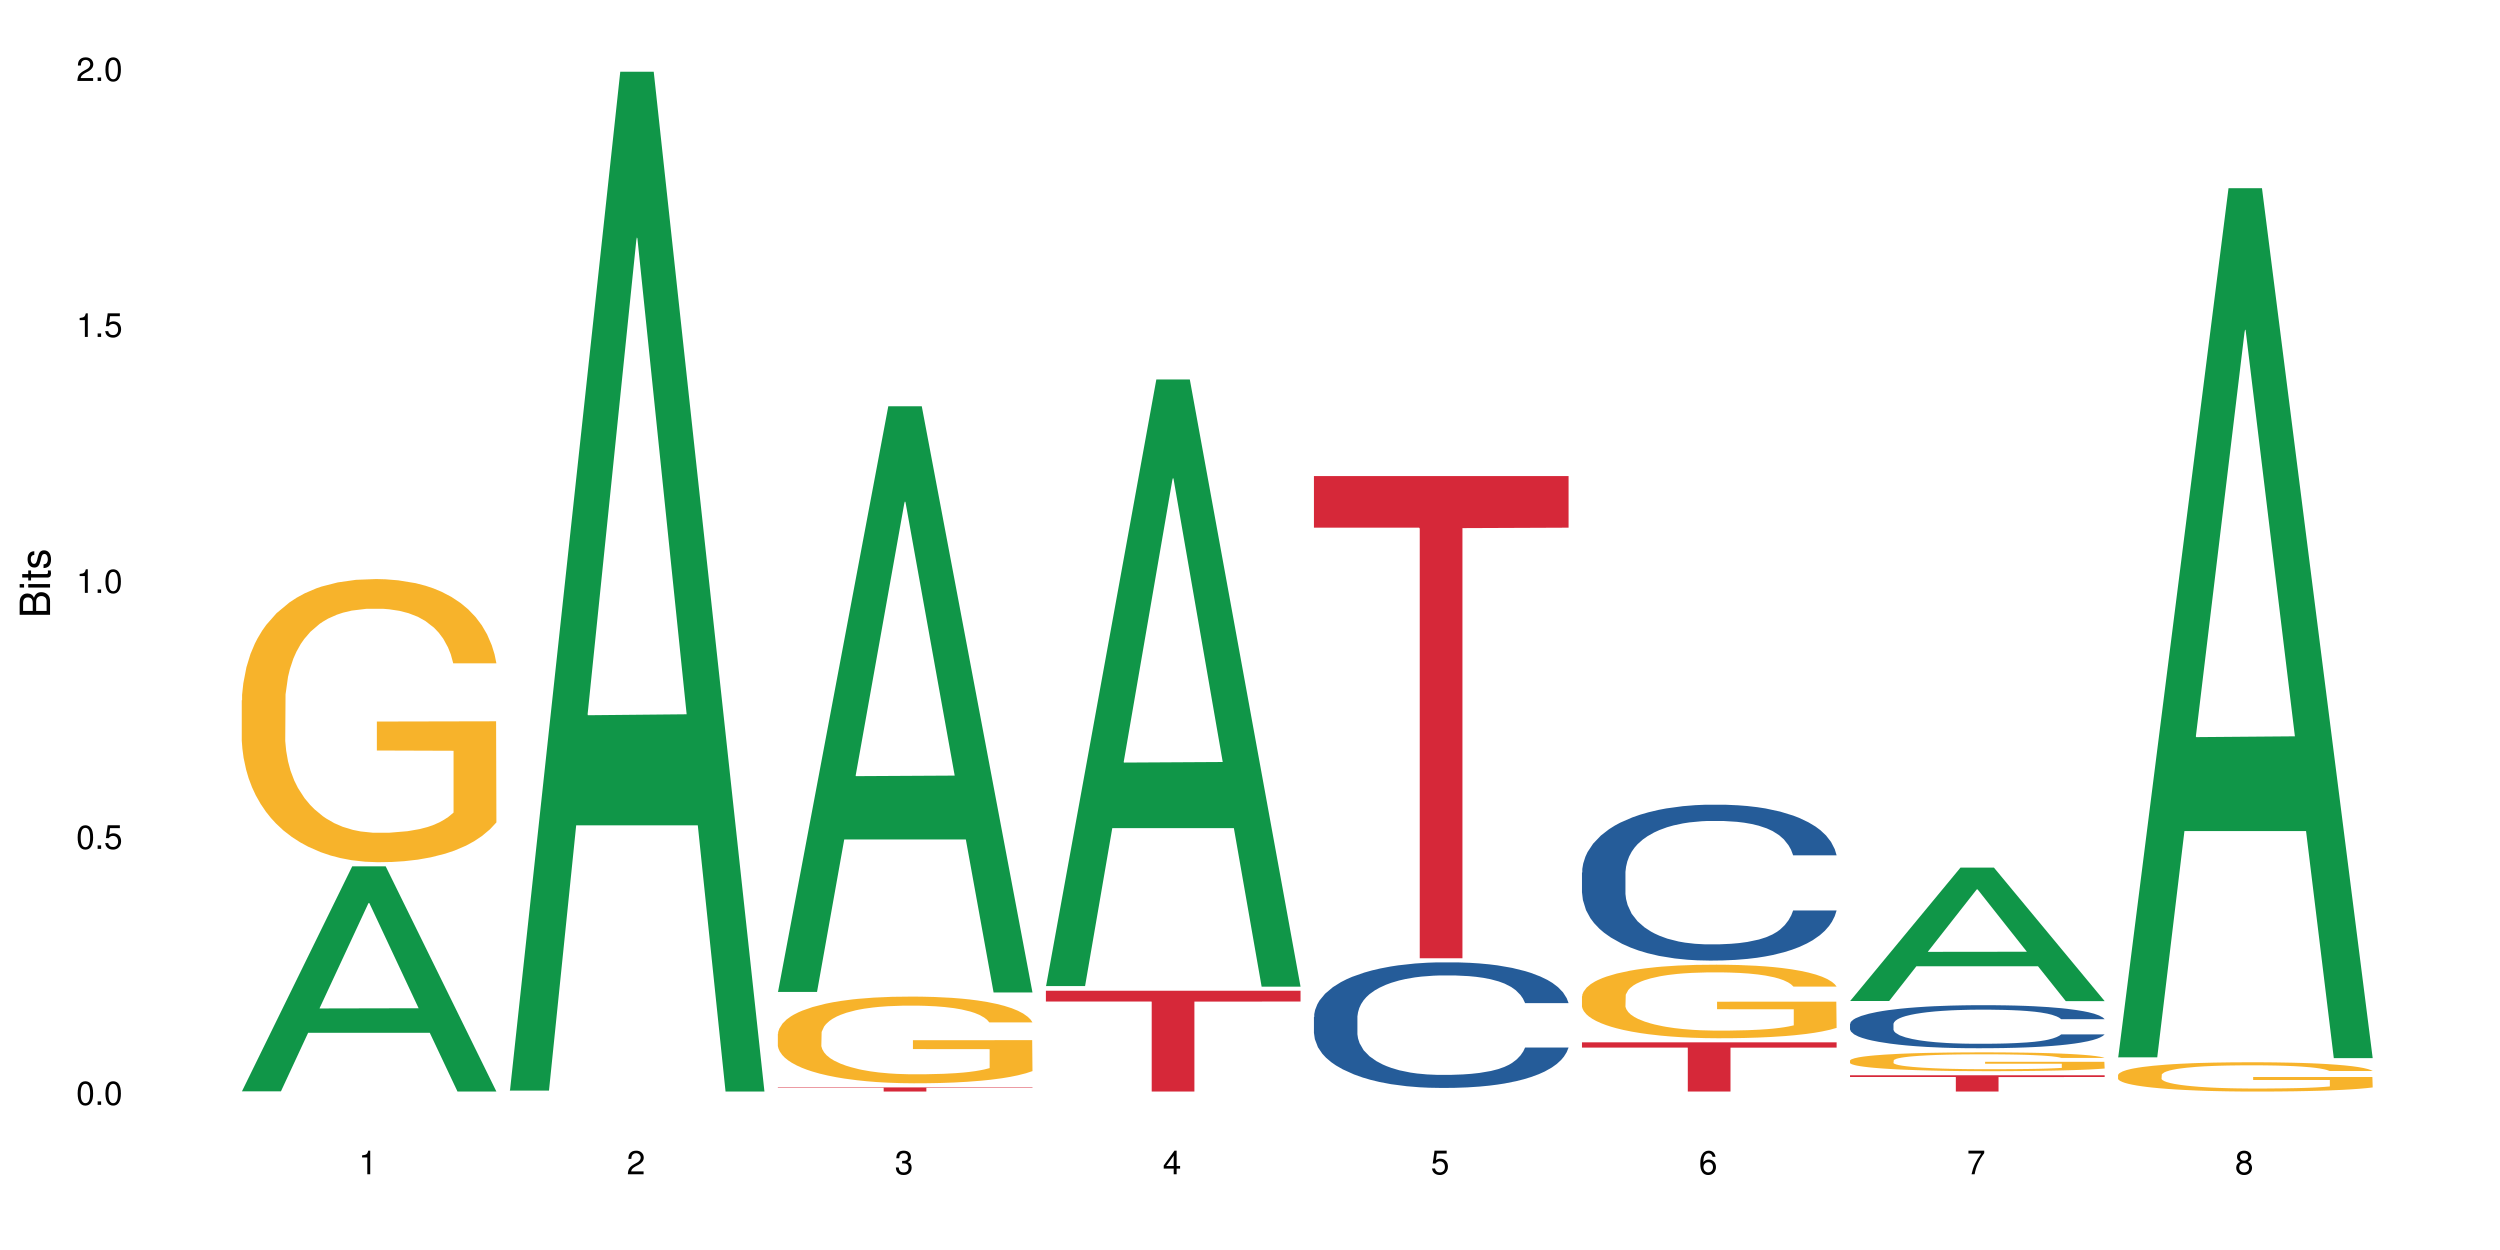 <?xml version="1.0" encoding="UTF-8"?>
<svg xmlns="http://www.w3.org/2000/svg" xmlns:xlink="http://www.w3.org/1999/xlink" width="720pt" height="360pt" viewBox="0 0 720 360" version="1.1">
<defs>
<g>
<symbol overflow="visible" id="glyph0-0">
<path style="stroke:none;" d=""/>
</symbol>
<symbol overflow="visible" id="glyph0-1">
<path style="stroke:none;" d="M 2.641 -6.797 C 2 -6.797 1.422 -6.531 1.078 -6.047 C 0.641 -5.453 0.406 -4.547 0.406 -3.297 C 0.406 -1 1.188 0.219 2.641 0.219 C 4.078 0.219 4.859 -1 4.859 -3.234 C 4.859 -4.562 4.656 -5.438 4.203 -6.047 C 3.844 -6.531 3.281 -6.797 2.641 -6.797 Z M 2.641 -6.047 C 3.547 -6.047 4 -5.125 4 -3.312 C 4 -1.375 3.562 -0.484 2.625 -0.484 C 1.734 -0.484 1.281 -1.422 1.281 -3.281 C 1.281 -5.141 1.734 -6.047 2.641 -6.047 Z M 2.641 -6.047 "/>
</symbol>
<symbol overflow="visible" id="glyph0-2">
<path style="stroke:none;" d="M 1.828 -1 L 0.828 -1 L 0.828 0 L 1.828 0 Z M 1.828 -1 "/>
</symbol>
<symbol overflow="visible" id="glyph0-3">
<path style="stroke:none;" d="M 4.562 -6.797 L 1.062 -6.797 L 0.547 -3.094 L 1.328 -3.094 C 1.719 -3.562 2.047 -3.734 2.578 -3.734 C 3.484 -3.734 4.062 -3.109 4.062 -2.094 C 4.062 -1.125 3.484 -0.531 2.578 -0.531 C 1.828 -0.531 1.375 -0.906 1.188 -1.672 L 0.328 -1.672 C 0.453 -1.109 0.547 -0.844 0.75 -0.594 C 1.125 -0.078 1.828 0.219 2.594 0.219 C 3.969 0.219 4.922 -0.781 4.922 -2.219 C 4.922 -3.562 4.031 -4.484 2.719 -4.484 C 2.25 -4.484 1.859 -4.359 1.469 -4.062 L 1.734 -5.969 L 4.562 -5.969 Z M 4.562 -6.797 "/>
</symbol>
<symbol overflow="visible" id="glyph0-4">
<path style="stroke:none;" d="M 2.484 -4.844 L 2.484 0 L 3.328 0 L 3.328 -6.797 L 2.766 -6.797 C 2.469 -5.75 2.281 -5.609 0.984 -5.453 L 0.984 -4.844 Z M 2.484 -4.844 "/>
</symbol>
<symbol overflow="visible" id="glyph0-5">
<path style="stroke:none;" d="M 4.859 -0.828 L 1.281 -0.828 C 1.359 -1.391 1.672 -1.75 2.5 -2.234 L 3.469 -2.75 C 4.406 -3.266 4.906 -3.969 4.906 -4.812 C 4.906 -5.375 4.672 -5.906 4.266 -6.266 C 3.859 -6.625 3.375 -6.797 2.719 -6.797 C 1.859 -6.797 1.219 -6.5 0.844 -5.922 C 0.609 -5.562 0.5 -5.125 0.484 -4.438 L 1.328 -4.438 C 1.359 -4.906 1.406 -5.188 1.531 -5.406 C 1.75 -5.812 2.188 -6.062 2.703 -6.062 C 3.469 -6.062 4.031 -5.516 4.031 -4.781 C 4.031 -4.25 3.719 -3.797 3.125 -3.438 L 2.234 -2.938 C 0.812 -2.141 0.406 -1.5 0.328 0 L 4.859 0 Z M 4.859 -0.828 "/>
</symbol>
<symbol overflow="visible" id="glyph0-6">
<path style="stroke:none;" d="M 2.125 -3.125 L 2.578 -3.125 C 3.516 -3.125 3.984 -2.703 3.984 -1.891 C 3.984 -1.031 3.469 -0.531 2.578 -0.531 C 1.656 -0.531 1.203 -0.984 1.156 -1.969 L 0.312 -1.969 C 0.344 -1.422 0.438 -1.078 0.609 -0.766 C 0.953 -0.109 1.625 0.219 2.547 0.219 C 3.953 0.219 4.859 -0.609 4.859 -1.906 C 4.859 -2.766 4.516 -3.25 3.703 -3.516 C 4.344 -3.766 4.656 -4.25 4.656 -4.938 C 4.656 -6.109 3.875 -6.797 2.578 -6.797 C 1.203 -6.797 0.484 -6.047 0.453 -4.609 L 1.297 -4.609 C 1.312 -5.016 1.344 -5.25 1.453 -5.453 C 1.641 -5.828 2.062 -6.062 2.594 -6.062 C 3.344 -6.062 3.797 -5.625 3.797 -4.906 C 3.797 -4.422 3.609 -4.141 3.25 -3.984 C 3.016 -3.891 2.719 -3.844 2.125 -3.844 Z M 2.125 -3.125 "/>
</symbol>
<symbol overflow="visible" id="glyph0-7">
<path style="stroke:none;" d="M 3.141 -1.625 L 3.141 0 L 3.984 0 L 3.984 -1.625 L 4.984 -1.625 L 4.984 -2.391 L 3.984 -2.391 L 3.984 -6.797 L 3.359 -6.797 L 0.266 -2.516 L 0.266 -1.625 Z M 3.141 -2.391 L 1 -2.391 L 3.141 -5.359 Z M 3.141 -2.391 "/>
</symbol>
<symbol overflow="visible" id="glyph0-8">
<path style="stroke:none;" d="M 4.781 -5.031 C 4.609 -6.141 3.891 -6.797 2.844 -6.797 C 2.094 -6.797 1.422 -6.438 1.031 -5.828 C 0.609 -5.172 0.406 -4.344 0.406 -3.094 C 0.406 -1.953 0.578 -1.234 0.984 -0.625 C 1.359 -0.078 1.953 0.219 2.703 0.219 C 3.984 0.219 4.922 -0.734 4.922 -2.078 C 4.922 -3.344 4.062 -4.234 2.844 -4.234 C 2.172 -4.234 1.641 -3.969 1.281 -3.469 C 1.281 -5.125 1.828 -6.047 2.797 -6.047 C 3.391 -6.047 3.797 -5.672 3.938 -5.031 Z M 2.734 -3.484 C 3.547 -3.484 4.062 -2.922 4.062 -2 C 4.062 -1.156 3.484 -0.531 2.703 -0.531 C 1.922 -0.531 1.328 -1.188 1.328 -2.047 C 1.328 -2.891 1.906 -3.484 2.734 -3.484 Z M 2.734 -3.484 "/>
</symbol>
<symbol overflow="visible" id="glyph0-9">
<path style="stroke:none;" d="M 4.984 -6.797 L 0.438 -6.797 L 0.438 -5.969 L 4.109 -5.969 C 2.5 -3.656 1.828 -2.234 1.328 0 L 2.219 0 C 2.594 -2.172 3.453 -4.047 4.984 -6.094 Z M 4.984 -6.797 "/>
</symbol>
<symbol overflow="visible" id="glyph0-10">
<path style="stroke:none;" d="M 3.75 -3.578 C 4.453 -4 4.688 -4.344 4.688 -4.984 C 4.688 -6.047 3.844 -6.797 2.641 -6.797 C 1.438 -6.797 0.594 -6.047 0.594 -4.984 C 0.594 -4.359 0.828 -4.016 1.516 -3.578 C 0.734 -3.203 0.359 -2.641 0.359 -1.891 C 0.359 -0.641 1.297 0.219 2.641 0.219 C 3.984 0.219 4.922 -0.641 4.922 -1.875 C 4.922 -2.641 4.531 -3.203 3.75 -3.578 Z M 2.641 -6.047 C 3.359 -6.047 3.812 -5.625 3.812 -4.969 C 3.812 -4.344 3.344 -3.922 2.641 -3.922 C 1.922 -3.922 1.453 -4.344 1.453 -4.984 C 1.453 -5.625 1.922 -6.047 2.641 -6.047 Z M 2.641 -3.203 C 3.484 -3.203 4.062 -2.672 4.062 -1.875 C 4.062 -1.062 3.484 -0.531 2.625 -0.531 C 1.797 -0.531 1.219 -1.078 1.219 -1.875 C 1.219 -2.672 1.797 -3.203 2.641 -3.203 Z M 2.641 -3.203 "/>
</symbol>
<symbol overflow="visible" id="glyph1-0">
<path style="stroke:none;" d=""/>
</symbol>
<symbol overflow="visible" id="glyph1-1">
<path style="stroke:none;" d="M 0 -0.953 L 0 -4.891 C 0 -5.719 -0.234 -6.344 -0.734 -6.797 C -1.188 -7.234 -1.812 -7.469 -2.5 -7.469 C -3.547 -7.469 -4.188 -7 -4.625 -5.875 C -4.984 -6.672 -5.641 -7.094 -6.531 -7.094 C -7.156 -7.094 -7.734 -6.859 -8.141 -6.391 C -8.562 -5.938 -8.75 -5.344 -8.75 -4.5 L -8.75 -0.953 Z M -4.984 -2.062 L -7.766 -2.062 L -7.766 -4.219 C -7.766 -4.844 -7.688 -5.203 -7.453 -5.5 C -7.219 -5.812 -6.859 -5.969 -6.375 -5.969 C -5.906 -5.969 -5.531 -5.812 -5.297 -5.5 C -5.062 -5.203 -4.984 -4.844 -4.984 -4.219 Z M -0.984 -2.062 L -4 -2.062 L -4 -4.781 C -4 -5.328 -3.859 -5.688 -3.578 -5.953 C -3.297 -6.219 -2.922 -6.359 -2.484 -6.359 C -2.062 -6.359 -1.688 -6.219 -1.406 -5.953 C -1.109 -5.688 -0.984 -5.328 -0.984 -4.781 Z M -0.984 -2.062 "/>
</symbol>
<symbol overflow="visible" id="glyph1-2">
<path style="stroke:none;" d="M -6.281 -1.797 L -6.281 -0.797 L 0 -0.797 L 0 -1.797 Z M -8.75 -1.797 L -8.75 -0.797 L -7.484 -0.797 L -7.484 -1.797 Z M -8.75 -1.797 "/>
</symbol>
<symbol overflow="visible" id="glyph1-3">
<path style="stroke:none;" d="M -6.281 -3.047 L -6.281 -2.016 L -8.016 -2.016 L -8.016 -1.016 L -6.281 -1.016 L -6.281 -0.172 L -5.469 -0.172 L -5.469 -1.016 L -0.719 -1.016 C -0.078 -1.016 0.281 -1.453 0.281 -2.234 C 0.281 -2.469 0.25 -2.719 0.188 -3.047 L -0.641 -3.047 C -0.609 -2.922 -0.594 -2.766 -0.594 -2.562 C -0.594 -2.141 -0.719 -2.016 -1.156 -2.016 L -5.469 -2.016 L -5.469 -3.047 Z M -6.281 -3.047 "/>
</symbol>
<symbol overflow="visible" id="glyph1-4">
<path style="stroke:none;" d="M -4.531 -5.25 C -5.766 -5.25 -6.469 -4.422 -6.469 -2.969 C -6.469 -1.516 -5.719 -0.562 -4.547 -0.562 C -3.562 -0.562 -3.094 -1.062 -2.734 -2.562 L -2.516 -3.484 C -2.344 -4.188 -2.094 -4.469 -1.625 -4.469 C -1.047 -4.469 -0.641 -3.875 -0.641 -3 C -0.641 -2.453 -0.797 -2 -1.062 -1.75 C -1.25 -1.594 -1.422 -1.531 -1.875 -1.469 L -1.875 -0.406 C -0.422 -0.453 0.281 -1.266 0.281 -2.922 C 0.281 -4.5 -0.5 -5.516 -1.719 -5.516 C -2.656 -5.516 -3.172 -4.984 -3.469 -3.734 L -3.703 -2.766 C -3.891 -1.953 -4.156 -1.609 -4.594 -1.609 C -5.172 -1.609 -5.547 -2.125 -5.547 -2.938 C -5.547 -3.75 -5.203 -4.172 -4.531 -4.203 Z M -4.531 -5.25 "/>
</symbol>
</g>
</defs>
<g id="surface19327">
<rect x="0" y="0" width="720" height="360" style="fill:rgb(100%,100%,100%);fill-opacity:1;stroke:none;"/>
<path style=" stroke:none;fill-rule:nonzero;fill:rgb(6.275%,58.824%,28.235%);fill-opacity:1;" d="M 69.629 314.309 L 69.707 314.25 L 101.441 249.5 L 111.078 249.5 L 142.965 314.371 L 131.762 314.371 L 123.77 297.438 L 88.746 297.438 L 80.91 314.309 L 69.629 314.309 L 92.117 290.434 L 120.559 290.371 L 106.375 260.098 L 106.219 260.039 L 106.062 260.223 L 92.039 290.371 L 92.117 290.434 Z M 69.629 314.309 "/>
<path style=" stroke:none;fill-rule:nonzero;fill:rgb(96.863%,70.196%,16.863%);fill-opacity:1;" d="M 69.629 201.695 L 69.719 201.621 L 69.719 200.133 L 70.078 196.781 L 70.973 192.164 L 72.133 188.367 L 73.387 185.387 L 74.191 183.82 L 75.531 181.586 L 76.695 179.949 L 79.645 176.598 L 83.402 173.469 L 85.461 172.129 L 87.785 170.863 L 91.094 169.449 L 92.613 168.926 L 97.266 167.734 L 102.543 166.988 L 108.355 166.766 L 111.039 166.84 L 114.703 167.137 L 119.711 167.957 L 122.574 168.703 L 124.809 169.449 L 127.137 170.414 L 129.996 171.906 L 132.68 173.691 L 134.828 175.48 L 136.973 177.715 L 138.762 180.098 L 140.281 182.703 L 141.625 185.832 L 142.43 188.441 L 142.965 191.047 L 130.535 191.047 L 129.82 188.441 L 129.016 186.43 L 127.672 183.973 L 126.332 182.184 L 124.988 180.77 L 122.484 178.832 L 120.34 177.641 L 117.656 176.598 L 115.062 175.926 L 112.109 175.48 L 110.32 175.332 L 105.582 175.332 L 101.289 175.852 L 98.785 176.449 L 96.996 177.043 L 94.492 178.16 L 92.973 179.055 L 92.078 179.652 L 89.395 181.961 L 87.605 184.047 L 86.621 185.461 L 85.371 187.695 L 84.477 189.707 L 83.492 192.684 L 82.953 194.918 L 82.238 199.984 L 82.148 213.391 L 82.418 216.223 L 82.953 219.273 L 83.672 221.957 L 84.742 224.785 L 85.816 226.945 L 87.695 229.852 L 89.305 231.785 L 90.559 233.055 L 92.973 235.062 L 93.957 235.734 L 96.281 237.074 L 98.695 238.117 L 101.648 239.012 L 103.883 239.457 L 107.461 239.832 L 112.02 239.832 L 117.387 239.383 L 120.785 238.789 L 123.109 238.191 L 124.633 237.672 L 126.508 236.852 L 127.852 236.105 L 129.102 235.289 L 130.625 234.02 L 130.625 216.223 L 108.535 216.145 L 108.535 207.805 L 142.875 207.73 L 142.965 236.852 L 141.086 238.863 L 138.762 240.801 L 136.527 242.289 L 134.199 243.555 L 130.891 244.969 L 128.207 245.863 L 124.094 246.906 L 120.34 247.578 L 116.402 248.023 L 112.914 248.246 L 108.801 248.32 L 105.137 248.172 L 101.199 247.727 L 98.07 247.129 L 95.207 246.387 L 92.344 245.418 L 88.77 243.852 L 86.441 242.586 L 84.027 241.023 L 81.613 239.16 L 79.469 237.148 L 78.035 235.586 L 76.605 233.797 L 75.086 231.562 L 73.652 229.031 L 72.582 226.723 L 71.598 224.117 L 70.883 221.656 L 70.164 218.305 L 69.809 215.625 L 69.629 213.316 Z M 69.629 201.695 "/>
<path style=" stroke:none;fill-rule:nonzero;fill:rgb(6.275%,58.824%,28.235%);fill-opacity:1;" d="M 146.824 314.094 L 146.902 313.82 L 178.637 20.664 L 188.273 20.664 L 220.16 314.371 L 208.957 314.371 L 200.965 237.703 L 165.941 237.703 L 158.109 314.094 L 146.824 314.094 L 169.312 205.988 L 197.754 205.711 L 183.57 68.648 L 183.414 68.375 L 183.258 69.199 L 169.234 205.711 L 169.312 205.988 Z M 146.824 314.094 "/>
<path style=" stroke:none;fill-rule:nonzero;fill:rgb(6.275%,58.824%,28.235%);fill-opacity:1;" d="M 224.02 285.676 L 224.098 285.52 L 255.832 116.996 L 265.469 116.996 L 297.355 285.836 L 286.152 285.836 L 278.16 241.762 L 243.141 241.762 L 235.305 285.676 L 224.02 285.676 L 246.508 223.531 L 274.949 223.371 L 260.77 144.582 L 260.609 144.422 L 260.453 144.898 L 246.43 223.371 L 246.508 223.531 Z M 224.02 285.676 "/>
<path style=" stroke:none;fill-rule:nonzero;fill:rgb(96.863%,70.196%,16.863%);fill-opacity:1;" d="M 224.02 297.715 L 224.109 297.691 L 224.109 297.234 L 224.469 296.207 L 225.363 294.793 L 226.523 293.629 L 227.777 292.719 L 228.582 292.238 L 229.926 291.555 L 231.086 291.055 L 234.039 290.027 L 237.793 289.066 L 239.852 288.656 L 242.176 288.27 L 245.484 287.836 L 247.004 287.676 L 251.656 287.312 L 256.934 287.082 L 262.746 287.016 L 265.43 287.039 L 269.098 287.129 L 274.105 287.379 L 276.965 287.609 L 279.203 287.836 L 281.527 288.133 L 284.391 288.59 L 287.074 289.137 L 289.219 289.684 L 291.367 290.367 L 293.152 291.098 L 294.676 291.898 L 296.016 292.855 L 296.82 293.652 L 297.355 294.453 L 284.926 294.453 L 284.211 293.652 L 283.406 293.039 L 282.062 292.285 L 280.723 291.738 L 279.383 291.305 L 276.875 290.711 L 274.73 290.344 L 272.047 290.027 L 269.453 289.82 L 266.504 289.684 L 264.715 289.637 L 259.973 289.637 L 255.68 289.797 L 253.176 289.98 L 251.387 290.164 L 248.883 290.504 L 247.363 290.777 L 246.469 290.961 L 243.785 291.668 L 241.996 292.309 L 241.016 292.742 L 239.762 293.426 L 238.867 294.039 L 237.883 294.953 L 237.348 295.637 L 236.633 297.188 L 236.543 301.293 L 236.809 302.16 L 237.348 303.098 L 238.062 303.918 L 239.137 304.785 L 240.207 305.445 L 242.086 306.336 L 243.695 306.93 L 244.949 307.316 L 247.363 307.934 L 248.348 308.137 L 250.672 308.547 L 253.086 308.867 L 256.039 309.141 L 258.273 309.277 L 261.852 309.391 L 266.414 309.391 L 271.777 309.254 L 275.176 309.074 L 277.504 308.891 L 279.023 308.73 L 280.902 308.48 L 282.242 308.25 L 283.496 308 L 285.016 307.613 L 285.016 302.16 L 262.926 302.137 L 262.926 299.582 L 297.27 299.562 L 297.355 308.48 L 295.48 309.098 L 293.152 309.688 L 290.918 310.145 L 288.594 310.531 L 285.285 310.965 L 282.602 311.238 L 278.488 311.559 L 274.73 311.766 L 270.797 311.902 L 267.309 311.969 L 263.195 311.992 L 259.527 311.945 L 255.59 311.809 L 252.461 311.629 L 249.598 311.398 L 246.738 311.102 L 243.16 310.625 L 240.836 310.238 L 238.422 309.758 L 236.004 309.188 L 233.859 308.57 L 232.43 308.094 L 230.996 307.543 L 229.477 306.859 L 228.047 306.086 L 226.973 305.379 L 225.988 304.578 L 225.273 303.828 L 224.559 302.801 L 224.199 301.98 L 224.02 301.273 Z M 224.02 297.715 "/>
<path style=" stroke:none;fill-rule:nonzero;fill:rgb(83.922%,15.686%,22.353%);fill-opacity:1;" d="M 224.02 313.172 L 297.355 313.172 L 297.355 313.301 L 266.793 313.301 L 266.793 314.371 L 254.496 314.371 L 254.496 313.305 L 254.316 313.301 L 224.02 313.301 Z M 224.02 313.172 "/>
<path style=" stroke:none;fill-rule:nonzero;fill:rgb(6.275%,58.824%,28.235%);fill-opacity:1;" d="M 301.219 283.988 L 301.297 283.824 L 333.027 109.277 L 342.664 109.277 L 374.555 284.152 L 363.348 284.152 L 355.355 238.504 L 320.336 238.504 L 312.5 283.988 L 301.219 283.988 L 323.703 219.621 L 352.145 219.457 L 337.965 137.848 L 337.809 137.684 L 337.648 138.176 L 323.625 219.457 L 323.703 219.621 Z M 301.219 283.988 "/>
<path style=" stroke:none;fill-rule:nonzero;fill:rgb(83.922%,15.686%,22.353%);fill-opacity:1;" d="M 301.219 285.332 L 374.555 285.332 L 374.555 288.441 L 343.988 288.469 L 343.988 314.371 L 331.691 314.371 L 331.691 288.496 L 331.516 288.441 L 301.219 288.441 Z M 301.219 285.332 "/>
<path style=" stroke:none;fill-rule:nonzero;fill:rgb(14.51%,36.078%,60%);fill-opacity:1;" d="M 378.414 292.902 L 378.504 292.867 L 378.504 292.074 L 378.77 290.816 L 379.398 289.23 L 380.023 288.141 L 381.633 286.188 L 383.867 284.305 L 386.195 282.848 L 387.895 281.988 L 389.414 281.328 L 392.902 280.105 L 395.137 279.477 L 397.551 278.914 L 400.504 278.352 L 402.648 278.023 L 407.48 277.492 L 411.055 277.262 L 413.828 277.164 L 419.82 277.164 L 423.398 277.297 L 425.992 277.461 L 428.855 277.727 L 431.27 278.023 L 435.473 278.75 L 439.227 279.676 L 440.926 280.203 L 443.609 281.23 L 445.668 282.223 L 447.098 283.082 L 448.707 284.305 L 450.141 285.793 L 451.211 287.477 L 451.75 288.898 L 439.227 288.898 L 438.602 287.578 L 437.887 286.551 L 436.547 285.195 L 435.203 284.238 L 433.324 283.281 L 431.625 282.652 L 429.301 282.023 L 427.246 281.625 L 425.098 281.328 L 423.039 281.129 L 419.105 280.934 L 414.543 280.934 L 412.844 281 L 409.355 281.262 L 407.48 281.492 L 404.797 281.957 L 402.918 282.387 L 400.684 283.047 L 399.16 283.609 L 397.285 284.469 L 395.941 285.23 L 394.422 286.32 L 393.527 287.148 L 392.723 288.074 L 392.008 289.164 L 391.469 290.32 L 391.113 291.547 L 390.934 292.734 L 390.934 297.859 L 391.113 299.051 L 391.559 300.438 L 392.723 302.457 L 394.422 304.207 L 396.391 305.598 L 398.266 306.59 L 399.34 307.051 L 400.773 307.582 L 403.008 308.242 L 406.227 308.902 L 408.105 309.168 L 410.969 309.434 L 413.918 309.562 L 417.855 309.562 L 421.34 309.434 L 423.668 309.266 L 426.082 309.004 L 429.391 308.441 L 431.449 307.91 L 433.234 307.281 L 434.578 306.656 L 435.473 306.125 L 436.812 305.102 L 437.887 303.977 L 438.691 302.82 L 439.227 301.695 L 451.75 301.695 L 451.211 303.02 L 450.406 304.309 L 449.602 305.266 L 448.352 306.422 L 446.918 307.449 L 444.863 308.605 L 443.164 309.367 L 440.926 310.191 L 438.871 310.82 L 436.637 311.383 L 433.324 312.043 L 431.18 312.375 L 428.855 312.672 L 426.082 312.938 L 422.594 313.168 L 418.836 313.301 L 415.348 313.332 L 411.594 313.266 L 408.82 313.137 L 405.152 312.836 L 400.594 312.242 L 397.285 311.613 L 394.691 310.984 L 392.453 310.324 L 389.949 309.434 L 386.73 307.977 L 384.762 306.852 L 383.422 305.926 L 381.902 304.637 L 380.828 303.48 L 379.574 301.629 L 378.68 299.281 L 378.414 297.465 Z M 378.414 292.902 "/>
<path style=" stroke:none;fill-rule:nonzero;fill:rgb(83.922%,15.686%,22.353%);fill-opacity:1;" d="M 378.414 137.102 L 451.75 137.102 L 451.75 151.969 L 421.184 152.098 L 421.184 275.984 L 408.887 275.984 L 408.887 152.227 L 408.711 151.969 L 378.414 151.969 Z M 378.414 137.102 "/>
<path style=" stroke:none;fill-rule:nonzero;fill:rgb(14.51%,36.078%,60%);fill-opacity:1;" d="M 455.609 251.297 L 455.699 251.254 L 455.699 250.27 L 455.965 248.711 L 456.594 246.742 L 457.219 245.387 L 458.828 242.965 L 461.066 240.629 L 463.391 238.824 L 465.09 237.754 L 466.609 236.934 L 470.098 235.418 L 472.332 234.637 L 474.746 233.941 L 477.699 233.242 L 479.848 232.832 L 484.676 232.176 L 488.254 231.887 L 491.023 231.766 L 497.016 231.766 L 500.594 231.93 L 503.188 232.133 L 506.051 232.461 L 508.465 232.832 L 512.668 233.734 L 516.426 234.883 L 518.125 235.539 L 520.805 236.812 L 522.863 238.043 L 524.293 239.109 L 525.906 240.629 L 527.336 242.473 L 528.41 244.566 L 528.945 246.332 L 516.426 246.332 L 515.797 244.688 L 515.082 243.418 L 513.742 241.734 L 512.398 240.547 L 510.523 239.355 L 508.824 238.574 L 506.496 237.797 L 504.441 237.305 L 502.293 236.934 L 500.238 236.688 L 496.301 236.441 L 491.742 236.441 L 490.043 236.523 L 486.555 236.852 L 484.676 237.141 L 481.992 237.715 L 480.113 238.246 L 477.879 239.07 L 476.359 239.766 L 474.48 240.832 L 473.137 241.777 L 471.617 243.129 L 470.723 244.156 L 469.918 245.305 L 469.203 246.66 L 468.668 248.094 L 468.309 249.613 L 468.129 251.09 L 468.129 257.449 L 468.309 258.926 L 468.758 260.648 L 469.918 263.152 L 471.617 265.328 L 473.586 267.051 L 475.465 268.281 L 476.535 268.855 L 477.969 269.512 L 480.203 270.332 L 483.422 271.152 L 485.301 271.48 L 488.164 271.809 L 491.113 271.973 L 495.051 271.973 L 498.539 271.809 L 500.863 271.605 L 503.277 271.277 L 506.586 270.578 L 508.645 269.922 L 510.434 269.141 L 511.773 268.363 L 512.668 267.707 L 514.008 266.434 L 515.082 265.039 L 515.887 263.605 L 516.426 262.207 L 528.945 262.207 L 528.41 263.852 L 527.605 265.449 L 526.797 266.641 L 525.547 268.074 L 524.117 269.348 L 522.059 270.785 L 520.359 271.727 L 518.125 272.754 L 516.066 273.531 L 513.832 274.23 L 510.523 275.051 L 508.375 275.461 L 506.051 275.832 L 503.277 276.16 L 499.789 276.445 L 496.035 276.609 L 492.547 276.652 L 488.789 276.57 L 486.016 276.406 L 482.352 276.035 L 477.789 275.297 L 474.48 274.516 L 471.887 273.738 L 469.648 272.918 L 467.145 271.809 L 463.926 270.004 L 461.957 268.609 L 460.617 267.461 L 459.098 265.859 L 458.023 264.426 L 456.773 262.125 L 455.879 259.215 L 455.609 256.957 Z M 455.609 251.297 "/>
<path style=" stroke:none;fill-rule:nonzero;fill:rgb(96.863%,70.196%,16.863%);fill-opacity:1;" d="M 455.609 286.902 L 455.699 286.887 L 455.699 286.496 L 456.055 285.629 L 456.949 284.43 L 458.113 283.441 L 459.367 282.668 L 460.172 282.262 L 461.512 281.68 L 462.676 281.254 L 465.625 280.383 L 469.383 279.57 L 471.438 279.223 L 473.766 278.895 L 477.074 278.527 L 478.594 278.391 L 483.246 278.082 L 488.52 277.887 L 494.336 277.832 L 497.016 277.852 L 500.684 277.926 L 505.691 278.141 L 508.555 278.332 L 510.789 278.527 L 513.117 278.777 L 515.977 279.164 L 518.66 279.629 L 520.805 280.094 L 522.953 280.676 L 524.742 281.293 L 526.262 281.969 L 527.605 282.785 L 528.41 283.461 L 528.945 284.137 L 516.516 284.137 L 515.797 283.461 L 514.992 282.938 L 513.652 282.301 L 512.309 281.836 L 510.969 281.469 L 508.465 280.965 L 506.316 280.656 L 503.637 280.383 L 501.043 280.211 L 498.09 280.094 L 496.301 280.055 L 491.562 280.055 L 487.27 280.191 L 484.766 280.344 L 482.977 280.5 L 480.473 280.789 L 478.953 281.023 L 478.059 281.176 L 475.375 281.777 L 473.586 282.32 L 472.602 282.688 L 471.348 283.266 L 470.457 283.789 L 469.473 284.562 L 468.934 285.145 L 468.219 286.461 L 468.129 289.941 L 468.398 290.676 L 468.934 291.469 L 469.648 292.168 L 470.723 292.902 L 471.797 293.465 L 473.676 294.219 L 475.285 294.719 L 476.535 295.051 L 478.953 295.57 L 479.934 295.746 L 482.262 296.094 L 484.676 296.363 L 487.625 296.598 L 489.863 296.715 L 493.441 296.809 L 498 296.809 L 503.367 296.695 L 506.766 296.539 L 509.09 296.383 L 510.609 296.25 L 512.488 296.035 L 513.832 295.844 L 515.082 295.629 L 516.602 295.301 L 516.602 290.676 L 494.512 290.656 L 494.512 288.492 L 528.855 288.473 L 528.945 296.035 L 527.066 296.559 L 524.742 297.062 L 522.508 297.449 L 520.18 297.777 L 516.871 298.145 L 514.188 298.379 L 510.074 298.648 L 506.316 298.82 L 502.383 298.938 L 498.895 298.996 L 494.781 299.016 L 491.113 298.977 L 487.18 298.859 L 484.051 298.707 L 481.188 298.512 L 478.324 298.262 L 474.746 297.855 L 472.422 297.527 L 470.008 297.121 L 467.594 296.637 L 465.445 296.113 L 464.016 295.707 L 462.586 295.242 L 461.066 294.664 L 459.633 294.004 L 458.559 293.406 L 457.578 292.727 L 456.859 292.09 L 456.145 291.219 L 455.789 290.523 L 455.609 289.922 Z M 455.609 286.902 "/>
<path style=" stroke:none;fill-rule:nonzero;fill:rgb(83.922%,15.686%,22.353%);fill-opacity:1;" d="M 455.609 300.195 L 528.945 300.195 L 528.945 301.711 L 498.383 301.727 L 498.383 314.371 L 486.086 314.371 L 486.086 301.738 L 485.906 301.711 L 455.609 301.711 Z M 455.609 300.195 "/>
<path style=" stroke:none;fill-rule:nonzero;fill:rgb(6.275%,58.824%,28.235%);fill-opacity:1;" d="M 532.805 288.285 L 532.883 288.246 L 564.617 249.875 L 574.254 249.875 L 606.141 288.32 L 594.938 288.32 L 586.945 278.285 L 551.922 278.285 L 544.086 288.285 L 532.805 288.285 L 555.293 274.133 L 583.734 274.098 L 569.551 256.156 L 569.395 256.117 L 569.238 256.227 L 555.215 274.098 L 555.293 274.133 Z M 532.805 288.285 "/>
<path style=" stroke:none;fill-rule:nonzero;fill:rgb(14.51%,36.078%,60%);fill-opacity:1;" d="M 532.805 294.895 L 532.895 294.883 L 532.895 294.609 L 533.164 294.18 L 533.789 293.637 L 534.414 293.262 L 536.023 292.594 L 538.262 291.945 L 540.586 291.449 L 542.285 291.152 L 543.805 290.926 L 547.293 290.508 L 549.527 290.293 L 551.945 290.102 L 554.895 289.906 L 557.043 289.793 L 561.871 289.613 L 565.449 289.535 L 568.223 289.5 L 574.215 289.5 L 577.789 289.547 L 580.383 289.602 L 583.246 289.691 L 585.66 289.793 L 589.863 290.043 L 593.621 290.359 L 595.32 290.543 L 598.004 290.895 L 600.059 291.234 L 601.492 291.527 L 603.102 291.945 L 604.531 292.457 L 605.605 293.035 L 606.141 293.523 L 593.621 293.523 L 592.996 293.07 L 592.277 292.719 L 590.938 292.254 L 589.598 291.926 L 587.719 291.598 L 586.02 291.379 L 583.691 291.164 L 581.637 291.027 L 579.488 290.926 L 577.434 290.859 L 573.496 290.793 L 568.938 290.793 L 567.238 290.812 L 563.75 290.906 L 561.871 290.984 L 559.188 291.145 L 557.309 291.289 L 555.074 291.516 L 553.555 291.711 L 551.676 292.004 L 550.336 292.266 L 548.812 292.637 L 547.918 292.922 L 547.113 293.238 L 546.398 293.613 L 545.863 294.008 L 545.504 294.43 L 545.324 294.836 L 545.324 296.594 L 545.504 297 L 545.953 297.477 L 547.113 298.168 L 548.812 298.77 L 550.781 299.246 L 552.66 299.586 L 553.734 299.742 L 555.164 299.926 L 557.398 300.152 L 560.617 300.379 L 562.496 300.469 L 565.359 300.559 L 568.309 300.605 L 572.246 300.605 L 575.734 300.559 L 578.059 300.504 L 580.473 300.41 L 583.781 300.219 L 585.84 300.039 L 587.629 299.82 L 588.969 299.605 L 589.863 299.426 L 591.207 299.074 L 592.277 298.688 L 593.082 298.293 L 593.621 297.906 L 606.141 297.906 L 605.605 298.359 L 604.801 298.801 L 603.996 299.133 L 602.742 299.527 L 601.312 299.879 L 599.254 300.273 L 597.555 300.535 L 595.32 300.82 L 593.262 301.035 L 591.027 301.227 L 587.719 301.453 L 585.57 301.566 L 583.246 301.668 L 580.473 301.758 L 576.984 301.84 L 573.23 301.883 L 569.742 301.895 L 565.984 301.875 L 563.211 301.828 L 559.547 301.727 L 554.984 301.523 L 551.676 301.305 L 549.082 301.09 L 546.848 300.863 L 544.344 300.559 L 541.121 300.059 L 539.156 299.676 L 537.812 299.359 L 536.293 298.914 L 535.219 298.52 L 533.969 297.883 L 533.074 297.078 L 532.805 296.457 Z M 532.805 294.895 "/>
<path style=" stroke:none;fill-rule:nonzero;fill:rgb(96.863%,70.196%,16.863%);fill-opacity:1;" d="M 532.805 305.398 L 532.895 305.395 L 532.895 305.293 L 533.254 305.07 L 534.145 304.766 L 535.309 304.512 L 536.562 304.312 L 537.367 304.211 L 538.707 304.062 L 539.871 303.953 L 542.82 303.73 L 546.578 303.52 L 548.637 303.434 L 550.961 303.348 L 554.27 303.254 L 555.789 303.219 L 560.441 303.141 L 565.715 303.09 L 571.531 303.074 L 574.215 303.082 L 577.879 303.102 L 582.887 303.156 L 585.75 303.203 L 587.984 303.254 L 590.312 303.316 L 593.172 303.418 L 595.855 303.535 L 598.004 303.656 L 600.148 303.805 L 601.938 303.961 L 603.457 304.137 L 604.801 304.344 L 605.605 304.516 L 606.141 304.691 L 593.711 304.691 L 592.996 304.516 L 592.188 304.383 L 590.848 304.219 L 589.508 304.102 L 588.164 304.008 L 585.66 303.879 L 583.516 303.797 L 580.832 303.73 L 578.238 303.684 L 575.285 303.656 L 573.496 303.645 L 568.758 303.645 L 564.465 303.68 L 561.961 303.719 L 560.172 303.758 L 557.668 303.832 L 556.148 303.895 L 555.254 303.934 L 552.57 304.086 L 550.781 304.227 L 549.797 304.32 L 548.547 304.469 L 547.652 304.602 L 546.668 304.801 L 546.129 304.949 L 545.414 305.285 L 545.324 306.176 L 545.594 306.363 L 546.129 306.566 L 546.848 306.746 L 547.918 306.934 L 548.992 307.078 L 550.871 307.27 L 552.48 307.398 L 553.734 307.484 L 556.148 307.617 L 557.133 307.664 L 559.457 307.754 L 561.871 307.82 L 564.824 307.879 L 567.059 307.91 L 570.637 307.934 L 575.195 307.934 L 580.562 307.906 L 583.961 307.867 L 586.285 307.828 L 587.809 307.793 L 589.684 307.738 L 591.027 307.688 L 592.277 307.633 L 593.801 307.551 L 593.801 306.363 L 571.707 306.359 L 571.707 305.805 L 606.051 305.801 L 606.141 307.738 L 604.262 307.871 L 601.938 308 L 599.703 308.098 L 597.375 308.184 L 594.066 308.277 L 591.383 308.336 L 587.27 308.406 L 583.516 308.449 L 579.578 308.48 L 576.09 308.496 L 571.977 308.5 L 568.309 308.488 L 564.375 308.461 L 561.246 308.422 L 558.383 308.371 L 555.52 308.309 L 551.945 308.203 L 549.617 308.117 L 547.203 308.016 L 544.789 307.891 L 542.645 307.758 L 541.211 307.652 L 539.781 307.535 L 538.262 307.387 L 536.828 307.219 L 535.758 307.062 L 534.773 306.891 L 534.059 306.727 L 533.34 306.504 L 532.984 306.324 L 532.805 306.172 Z M 532.805 305.398 "/>
<path style=" stroke:none;fill-rule:nonzero;fill:rgb(83.922%,15.686%,22.353%);fill-opacity:1;" d="M 532.805 309.68 L 606.141 309.68 L 606.141 310.184 L 575.578 310.188 L 575.578 314.371 L 563.281 314.371 L 563.281 310.191 L 563.102 310.184 L 532.805 310.184 Z M 532.805 309.68 "/>
<path style=" stroke:none;fill-rule:nonzero;fill:rgb(6.275%,58.824%,28.235%);fill-opacity:1;" d="M 610 304.516 L 610.078 304.281 L 641.812 54.203 L 651.449 54.203 L 683.336 304.75 L 672.133 304.75 L 664.141 239.348 L 629.117 239.348 L 621.285 304.516 L 610 304.516 L 632.488 212.293 L 660.93 212.059 L 646.746 95.137 L 646.59 94.902 L 646.434 95.605 L 632.41 212.059 L 632.488 212.293 Z M 610 304.516 "/>
<path style=" stroke:none;fill-rule:nonzero;fill:rgb(96.863%,70.196%,16.863%);fill-opacity:1;" d="M 610 309.547 L 610.09 309.539 L 610.09 309.383 L 610.449 309.035 L 611.344 308.559 L 612.504 308.164 L 613.758 307.855 L 614.562 307.695 L 615.902 307.465 L 617.066 307.293 L 620.016 306.949 L 623.773 306.625 L 625.832 306.484 L 628.156 306.355 L 631.465 306.207 L 632.984 306.152 L 637.637 306.031 L 642.914 305.953 L 648.727 305.93 L 651.41 305.938 L 655.074 305.969 L 660.086 306.055 L 662.945 306.129 L 665.184 306.207 L 667.508 306.309 L 670.367 306.461 L 673.051 306.648 L 675.199 306.832 L 677.344 307.062 L 679.133 307.309 L 680.652 307.578 L 681.996 307.902 L 682.801 308.172 L 683.336 308.441 L 670.906 308.441 L 670.191 308.172 L 669.387 307.965 L 668.043 307.711 L 666.703 307.527 L 665.359 307.379 L 662.855 307.18 L 660.711 307.055 L 658.027 306.949 L 655.434 306.879 L 652.48 306.832 L 650.695 306.816 L 645.953 306.816 L 641.66 306.871 L 639.156 306.934 L 637.367 306.992 L 634.863 307.109 L 633.344 307.203 L 632.449 307.262 L 629.766 307.504 L 627.977 307.719 L 626.992 307.863 L 625.742 308.098 L 624.848 308.305 L 623.863 308.613 L 623.328 308.844 L 622.609 309.367 L 622.523 310.754 L 622.789 311.047 L 623.328 311.363 L 624.043 311.641 L 625.117 311.934 L 626.188 312.16 L 628.066 312.461 L 629.676 312.66 L 630.93 312.789 L 633.344 313 L 634.328 313.066 L 636.652 313.207 L 639.066 313.316 L 642.02 313.406 L 644.254 313.453 L 647.832 313.492 L 652.395 313.492 L 657.758 313.445 L 661.156 313.383 L 663.484 313.324 L 665.004 313.27 L 666.883 313.184 L 668.223 313.105 L 669.477 313.023 L 670.996 312.891 L 670.996 311.047 L 648.906 311.039 L 648.906 310.176 L 683.246 310.168 L 683.336 313.184 L 681.457 313.391 L 679.133 313.594 L 676.898 313.746 L 674.574 313.879 L 671.262 314.023 L 668.582 314.117 L 664.465 314.223 L 660.711 314.293 L 656.773 314.34 L 653.285 314.363 L 649.172 314.371 L 645.508 314.355 L 641.57 314.309 L 638.441 314.246 L 635.578 314.172 L 632.719 314.07 L 629.141 313.906 L 626.816 313.777 L 624.398 313.617 L 621.984 313.422 L 619.84 313.215 L 618.406 313.051 L 616.977 312.867 L 615.457 312.637 L 614.027 312.375 L 612.953 312.137 L 611.969 311.867 L 611.254 311.609 L 610.539 311.266 L 610.18 310.988 L 610 310.746 Z M 610 309.547 "/>
<g style="fill:rgb(0%,0%,0%);fill-opacity:1;">
  <use xlink:href="#glyph0-1" x="21.957" y="318.198"/>
  <use xlink:href="#glyph0-2" x="27.291" y="318.198"/>
  <use xlink:href="#glyph0-1" x="29.958" y="318.198"/>
</g>
<g style="fill:rgb(0%,0%,0%);fill-opacity:1;">
  <use xlink:href="#glyph0-1" x="21.957" y="244.476"/>
  <use xlink:href="#glyph0-2" x="27.291" y="244.476"/>
  <use xlink:href="#glyph0-3" x="29.958" y="244.476"/>
</g>
<g style="fill:rgb(0%,0%,0%);fill-opacity:1;">
  <use xlink:href="#glyph0-4" x="21.957" y="170.753"/>
  <use xlink:href="#glyph0-2" x="27.291" y="170.753"/>
  <use xlink:href="#glyph0-1" x="29.958" y="170.753"/>
</g>
<g style="fill:rgb(0%,0%,0%);fill-opacity:1;">
  <use xlink:href="#glyph0-4" x="21.957" y="97.034"/>
  <use xlink:href="#glyph0-2" x="27.291" y="97.034"/>
  <use xlink:href="#glyph0-3" x="29.958" y="97.034"/>
</g>
<g style="fill:rgb(0%,0%,0%);fill-opacity:1;">
  <use xlink:href="#glyph0-5" x="21.957" y="23.312"/>
  <use xlink:href="#glyph0-2" x="27.291" y="23.312"/>
  <use xlink:href="#glyph0-1" x="29.958" y="23.312"/>
</g>
<g style="fill:rgb(0%,0%,0%);fill-opacity:1;">
  <use xlink:href="#glyph0-4" x="103.297" y="338.19"/>
</g>
<g style="fill:rgb(0%,0%,0%);fill-opacity:1;">
  <use xlink:href="#glyph0-5" x="180.492" y="338.19"/>
</g>
<g style="fill:rgb(0%,0%,0%);fill-opacity:1;">
  <use xlink:href="#glyph0-6" x="257.688" y="338.19"/>
</g>
<g style="fill:rgb(0%,0%,0%);fill-opacity:1;">
  <use xlink:href="#glyph0-7" x="334.887" y="338.19"/>
</g>
<g style="fill:rgb(0%,0%,0%);fill-opacity:1;">
  <use xlink:href="#glyph0-3" x="412.082" y="338.19"/>
</g>
<g style="fill:rgb(0%,0%,0%);fill-opacity:1;">
  <use xlink:href="#glyph0-8" x="489.277" y="338.19"/>
</g>
<g style="fill:rgb(0%,0%,0%);fill-opacity:1;">
  <use xlink:href="#glyph0-9" x="566.473" y="338.19"/>
</g>
<g style="fill:rgb(0%,0%,0%);fill-opacity:1;">
  <use xlink:href="#glyph0-10" x="643.668" y="338.19"/>
</g>
<g style="fill:rgb(0%,0%,0%);fill-opacity:1;">
  <use xlink:href="#glyph1-1" x="14.412" y="178.016"/>
  <use xlink:href="#glyph1-2" x="14.412" y="170.012"/>
  <use xlink:href="#glyph1-3" x="14.412" y="167.348"/>
  <use xlink:href="#glyph1-4" x="14.412" y="164.012"/>
</g>
</g>
</svg>
